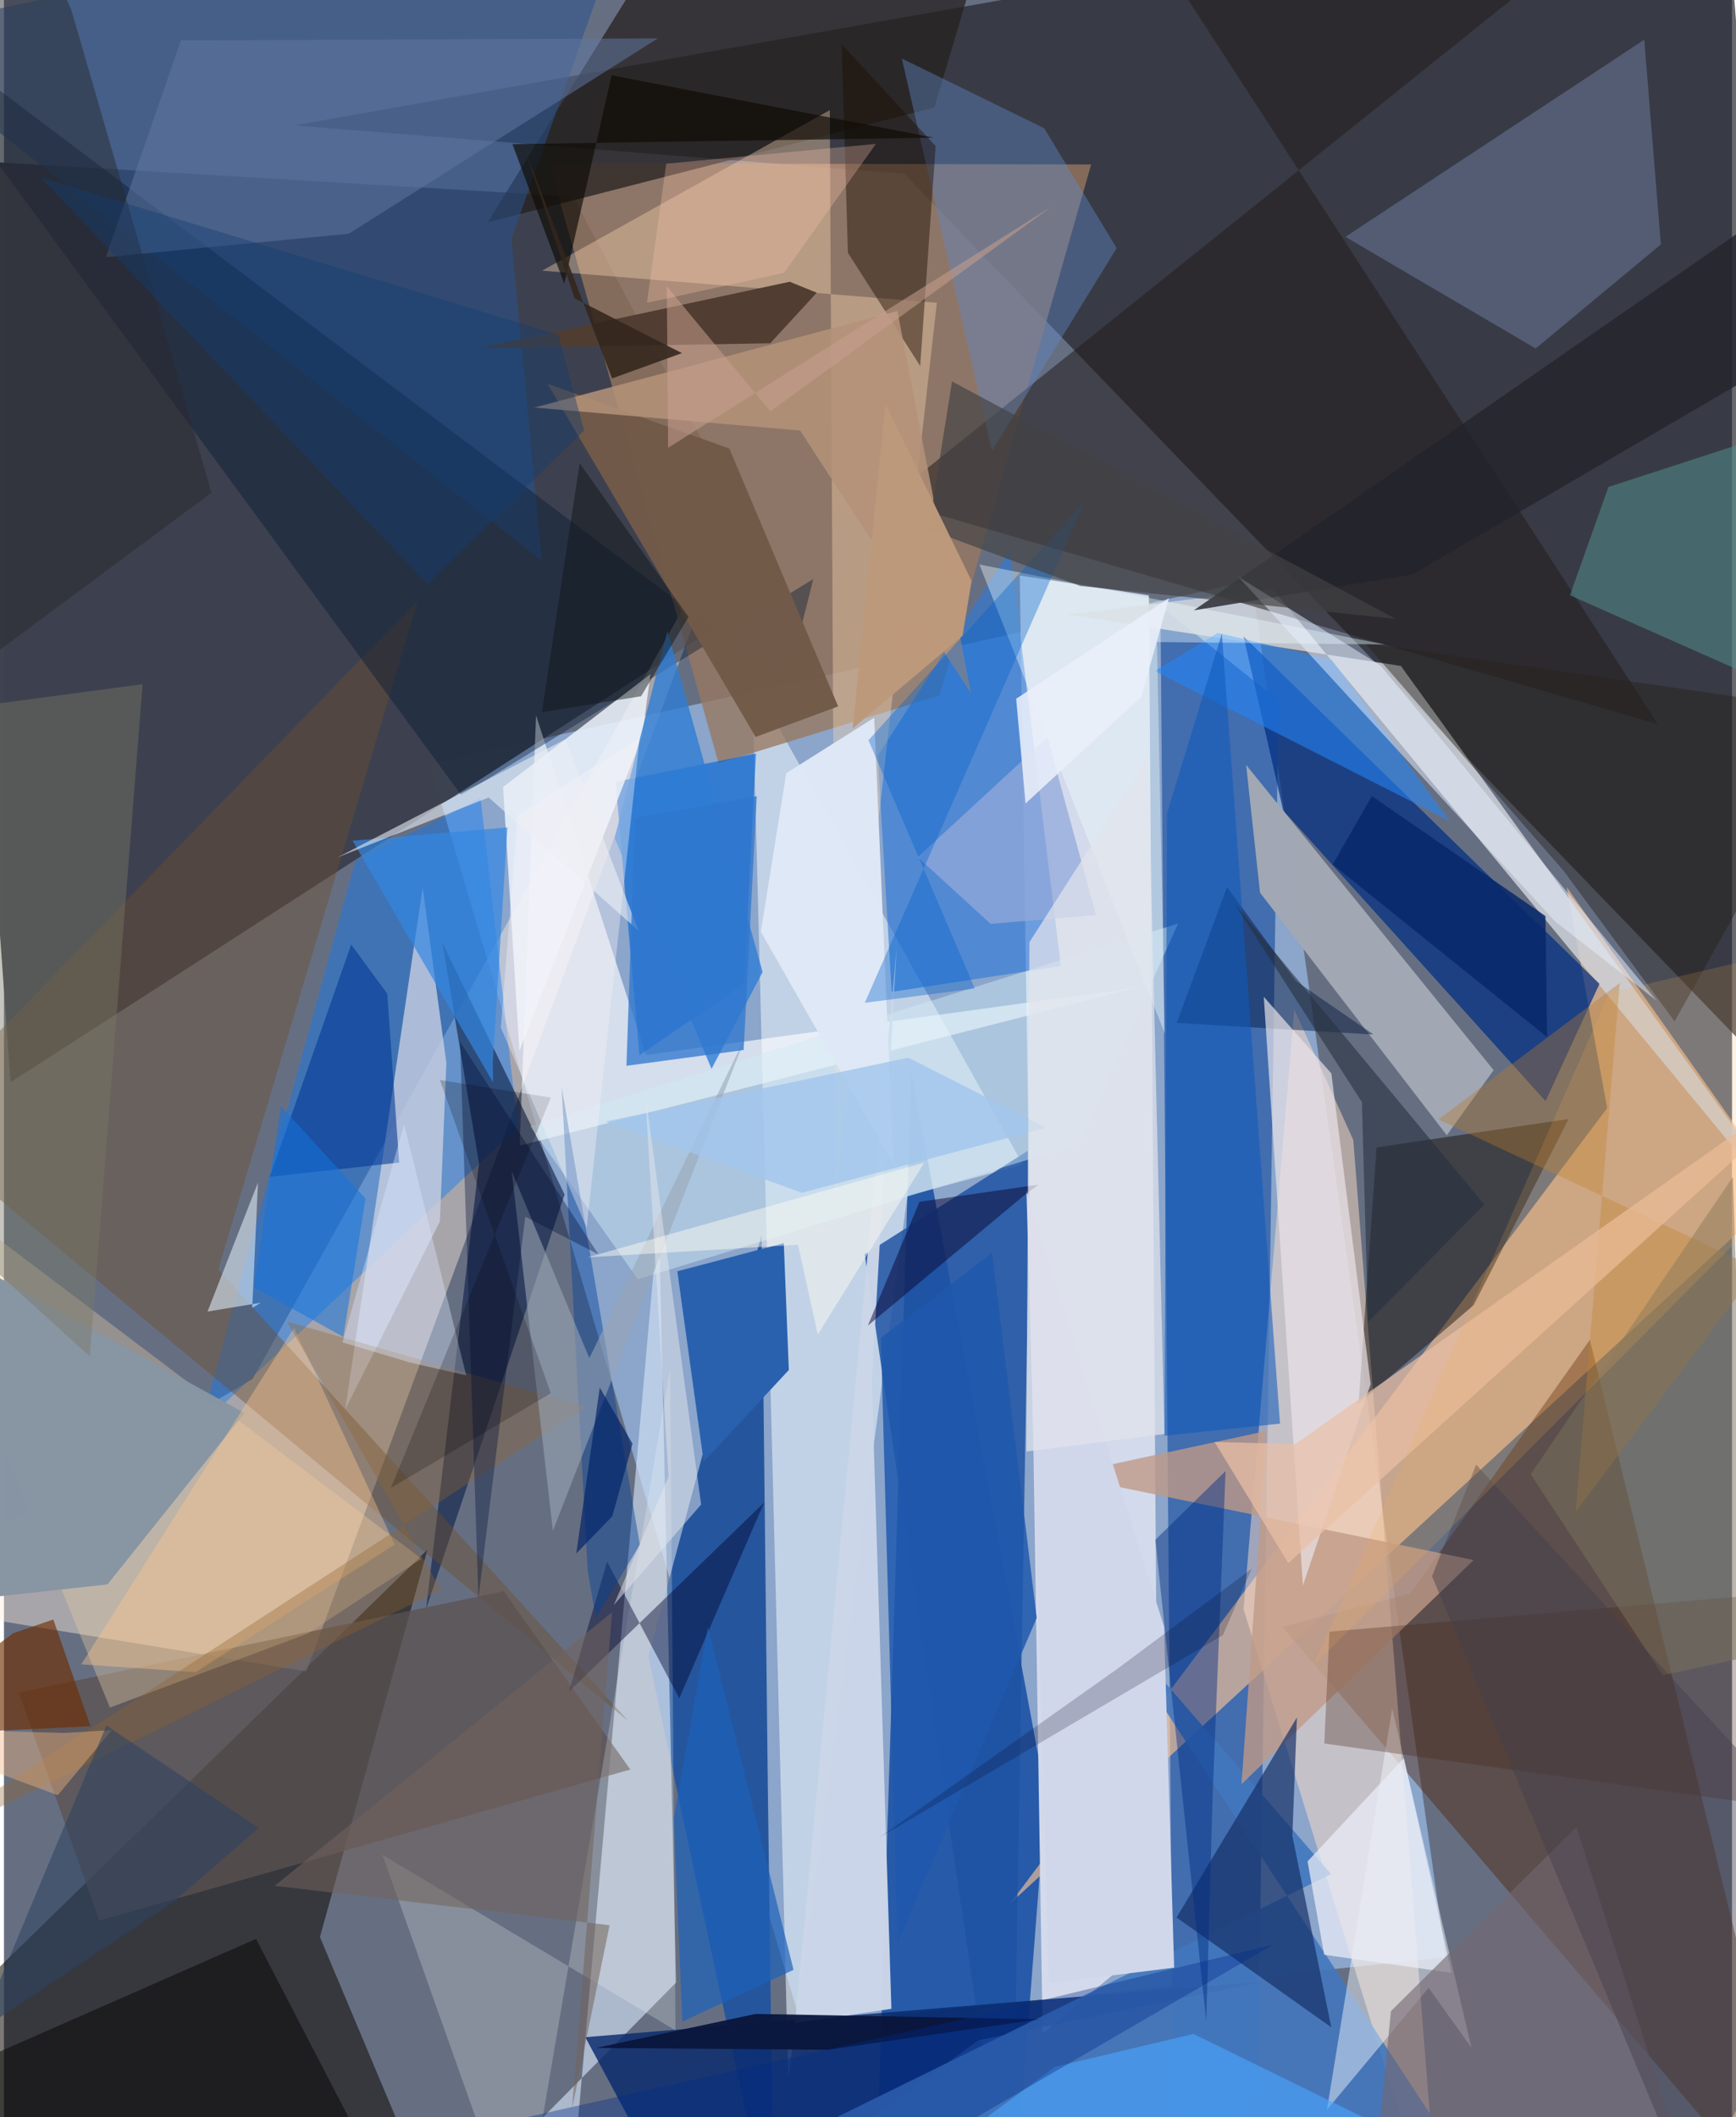 <svg xmlns="http://www.w3.org/2000/svg" width="228" height="278" viewBox="0 0 836 1024"><path fill="#666f82" d="M0 0h836v1024H0z"/><path fill="#97b5e1" fill-opacity=".765" d="M385.676 979.292l311.671-32.596-93.692-665.947L205.9 369.372z"/><path fill="#232329" fill-opacity=".678" d="M435.507 84.08l444.947 461.426L832.202-62 140.426 60.68z"/><path fill="#3c404e" fill-opacity=".984" d="M275.34 95.072L-28.985 76.98l32.21 446.456 372.01-239.852z"/><path fill="#003c9a" fill-opacity=".718" d="M503.986 868.636L438.95 518.45 421.034 1086h66.156z"/><path fill="#120b06" fill-opacity=".553" d="M215.543 1086L152.86 936.87l52.004-187.326-266.739 260.077z"/><path fill="#426daf" d="M616.624 338.77l-57.153-45.664 6.73 792.894 40.283-74.126z"/><path fill="#ffc596" fill-opacity=".624" d="M860.201 576.396L486.747 920.681l288.847-384.737-19.585-106.87z"/><path fill="#ffefdf" fill-opacity=".424" d="M-62 774.135l208.261 34.252L351.357 253.4 120.274 666.958z"/><path fill="#d5dcec" fill-opacity=".973" d="M491.405 278.34l62.486 9.638 4.681 648.627-56.103 46.958z"/><path fill="#25569d" d="M311.815 801.1l54.748-204.113 2.963 266.477L372.529 1086z"/><path fill="#e7eff9" fill-opacity=".596" d="M379.418 1005.179l57.633-426.785 55.88-15.108-130.918-234.29z"/><path fill="#987860" fill-opacity=".776" d="M525.954 79.552l-262.208-.605 81.994 290.26 106.943-32.913z"/><path fill="#4d2106" fill-opacity=".427" d="M874.27 1086L618.436 786.867l61.897-16.134 86.885-122.684z"/><path fill="#d4e2f6" fill-opacity=".631" d="M272.333 1086h-72.751l125.55-127.07-8.362-372.317z"/><path fill="#cdd0d7" fill-opacity=".851" d="M613.798 284.982L896.96 628.115l-221.168-306.01-161.368-24.877z"/><path fill="#ffddc8" fill-opacity=".498" d="M599.672 778.293l24.548-290.117 28.537 63.191L694.767 1086z"/><path fill="#1d52a2" fill-opacity=".831" d="M495.29 556.595l-78.885 50.12L487.462 1086l7.945-465.842z"/><path fill="#1179f5" fill-opacity=".439" d="M95.183 689.55l153.392-144.276L230.588 386.2l-60.61 30.006z"/><path fill="#231c1c" fill-opacity=".537" d="M554.875-27.854l245.272 378.141L427.54 241.834 732.346-2.614z"/><path fill="#002e82" fill-opacity=".718" d="M771.858 475.852l-26.071 56.727-126.931-140.633-19.216-84.178z"/><path fill="#fff" fill-opacity=".631" d="M548.194 477.65l-237.586 32.62-53.2-164.266-7.93 208.11z"/><path fill="#092a6d" fill-opacity=".82" d="M609.07 958.45l-137.785 28.415L335.243 1086l-54.008-100.69z"/><path fill="#0365d6" fill-opacity=".635" d="M358.066 475.76l-50.668 34.65-11.5-132.25 67.914-13.71z"/><path fill="#0c1f49" fill-opacity=".612" d="M229.83 562.737l-25.615 215.445 67.011-200.435-59.12-121.775z"/><path fill="#2f79d8" fill-opacity=".627" d="M486.618 266.066l-63.89 99.442 6.71 114.229 81.872-12.489z"/><path fill="#4377be" fill-opacity=".906" d="M642.028 906.399L526.424 773.183 731.614 1086h-454.8z"/><path fill="#26201f" fill-opacity=".749" d="M339.322-62h144.642l-33.86 114.016-216.179 55.571z"/><path fill="#a3bafd" fill-opacity=".259" d="M801.557 118.236l-60.56 50.315-92.049-53.992 144.576-95.343z"/><path fill="#130a00" fill-opacity=".451" d="M756.944 541.214L711.04 631.22l-55.733 47.72 8.727-123.99z"/><path fill="#ffdab1" fill-opacity=".373" d="M402.408 579.868l48.915-433.427-190.954-15.53 139.146-77.644z"/><path fill="#2a538e" fill-opacity=".537" d="M-62 16.85L308.326-62l-62.858 177.44 14.693 155.849z"/><path fill="#a1a7b3" fill-opacity=".992" d="M720.665 517.592l-22.666 31.485-90.346-117.309-6.734-61.813z"/><path fill="#ccd6e9" fill-opacity=".976" d="M382.689 978.489l49.245-520.749-12.088 210.59 9.474 303.268z"/><path fill="#cbd0e1" fill-opacity=".78" d="M165.123 681.621L202.57 429.39l11.458 84.682-3.145 76.715z"/><path fill="#2a61ae" d="M325.76 614.886l12.741 92.04 41.198-44.297-2.429-61.357z"/><path fill="#6c4d2f" fill-opacity=".427" d="M200.234 290.392L-45.854 543.744 302.14 832.532 103.707 613.986z"/><path fill="#5c5251" fill-opacity=".745" d="M7.152 818.596l234.624-48.983 61.228 86.235L46.04 928.93z"/><path fill="#bf9987" fill-opacity=".788" d="M710.997 754.554L598.696 862.946l12.118-170.83-99.187 21.362z"/><path fill="#e1c8a5" fill-opacity=".384" d="M51.263 825.89L-59.344 556.378 201.96 753.893l-55.13 36.241z"/><path fill="#051730" fill-opacity=".396" d="M221.23 384.602l170.326-104.576-12.805 50.714L-62-1.43z"/><path fill="#142f66" fill-opacity=".678" d="M623.294 887.91l18.82 92.617-74.84-53.11 58.214-96.708z"/><path fill="#5f88c9" fill-opacity=".42" d="M434.36 28.297L477.957 218.1l60.32-98.091-35.042-57.967z"/><path fill="#eef4fc" fill-opacity=".839" d="M241.465 380.661l71.294-54.627-4.045 30.445-59.349 151.725z"/><path fill="#1a0c00" fill-opacity=".439" d="M405.298 21.443l45.427 49.19-7.475 106.365-34.986-54.746z"/><path fill="#f2f7fd" fill-opacity=".467" d="M709.913 990.384l-20.7-28.943-49.198 59.012 31.575-194.108z"/><path fill="#503d31" fill-opacity=".988" d="M370.703 166.038l-140.67 2.363 150.078-32.126 13.065 5.299z"/><path fill="#53908f" fill-opacity=".537" d="M776.199 235.546L898 195.91v154.256l-140.411-62.253z"/><path fill="#8895a3" fill-opacity=".996" d="M-5.21 616.474l121.57 66.946-66.291 82.893L-62 778.63z"/><path fill="#f2faf8" fill-opacity=".235" d="M250.125 1086l72.178-424.168 2.56 320.187-141.744-84.861z"/><path fill="#050400" fill-opacity=".494" d="M121.95 937.78L-62 1018.639 132.21 1086h66.623z"/><path fill="#2387fc" fill-opacity=".557" d="M642.396 319.113l-55.158-12.99-30.488 18.375 142.647 72.574z"/><path fill="#04173f" fill-opacity=".455" d="M624.87 474.4l37.667 25.958-95.203-5.591 24.337-65.705z"/><path fill="#d0eaf5" fill-opacity=".471" d="M306.652 618.756l213.294-65.39 48.066-106.68-313.479 98.036z"/><path fill="#dee7f6" fill-opacity=".992" d="M430.34 563.212l-64.167-112.547 12.275-76.71 42.545-26.81z"/><path fill="#b87b2b" fill-opacity=".369" d="M693.979 541.403l154.632 72.296-88.277 117.594 21.334-255.847z"/><path fill="#ebe5e9" fill-opacity=".682" d="M628.396 766.91L609.46 482.104l32.7 37.083 19.018 150.195z"/><path fill="#6076a1" fill-opacity=".537" d="M85.582 19.496l230.755-.911-149.542 94.463L49.293 124.39z"/><path fill="#00032f" fill-opacity=".439" d="M367.772 726.694l-41.065 94.738-34.907-66.069-18.453 62.725z"/><path fill="#012e84" fill-opacity=".451" d="M590.99 711.48l-6.31 158.346-3.037 107.978-24.629-233.07z"/><path fill="#4a2818" fill-opacity=".318" d="M852.109 873.022l-213.375-29.746 2.488-54.102L898 767.219z"/><path fill="#0a163b" fill-opacity=".949" d="M500.615 976.656l-136.948-2.602-77.078 16.433 111.992.906z"/><path fill="#715a49" fill-opacity=".98" d="M350.913 216.915l-87.89-31.245 100.62 170.768 39.912-14.778z"/><path fill="#003794" fill-opacity=".58" d="M128.64 569.176l39.334-112.333 17.46 23.798 5.744 81.649z"/><path fill="#02419b" fill-opacity=".435" d="M269.792 525.74l37.827 221.397-21.296 35.381-3.957-22.98z"/><path fill="#b59279" fill-opacity=".863" d="M256.606 197.116l128.556 11.124 82.686 127.172-35.63-185.011z"/><path fill="#7b7866" fill-opacity=".427" d="M67.07 330.927L-62 348.154v213.847l103.524 94.065z"/><path fill="#ffc68d" fill-opacity=".388" d="M140.346 642.184l48.67 104.845-96.333 61.73-55.272-3.78z"/><path fill="#262119" fill-opacity=".439" d="M754.54 421.206l53.67 72.809 83.52-149.287-233.353-33.748z"/><path fill="#29282d" fill-opacity=".478" d="M100.409 238.296l-133.65 99.26L2.316-62 32.517 4.562z"/><path fill="#f1ffff" fill-opacity=".384" d="M561.592 499.893l-3.81-189.367 110.2 1.173-196.098-38.671z"/><path fill="#dae7f3" fill-opacity=".6" d="M120.12 632.576l2.767-60.635-24.404 62.417 25.823-4.287z"/><path fill="#92652e" fill-opacity=".345" d="M281.522 680.456L-62 903.652 211.427 768.9l-74.495-129.678z"/><path fill="#eac0a6" fill-opacity=".71" d="M585.652 697.405l39.075 1.067L898 505.537 621.362 756.052z"/><path fill="#d1d7eb" d="M561.218 786.784L566.1 951.68l-60.621 7.59-10.84-383.647z"/><path fill="#2e7cd5" fill-opacity=".788" d="M367.02 470.128l-24.715 46.826-46.902-111.665 25.53-100.053z"/><path fill="#22242c" fill-opacity=".792" d="M681.483 277.826L575.58 295.22 898 71.727v79.702z"/><path fill="#99a5b6" fill-opacity=".58" d="M283.188 656.886l76.157-156.75-93.797 240.273-19.92-173.951z"/><path fill="#e6f0fe" fill-opacity=".514" d="M665.937 321.856l133.515 162.098-48.826-38.058-153.523-166.97z"/><path fill="#4ba6fd" fill-opacity=".624" d="M454.587 1039.397l312.483 38.392-191.582-94.05-66.978 15.91z"/><path fill="#6f2d00" fill-opacity=".635" d="M4.39 789.939l19.487-6.635 17.981 51.585L-62 840.057z"/><path fill="#3387e2" fill-opacity=".694" d="M236.584 523.41L168.66 406.625l74.893-6.414-7.058 113.414z"/><path fill="#0f5bbc" fill-opacity=".565" d="M589.195 306.383l-26.56 87.04-1.184 300.996 55.871-5.854z"/><path fill="#0a0631" fill-opacity=".494" d="M500.48 572.985l-57.554 8.265-24.995 59.906 75.368-62.803z"/><path fill="#93a9db" fill-opacity=".745" d="M477.277 446.836l51.055-4.216-23.523-85.961-62.752 57.918z"/><path fill="#0e0b06" fill-opacity=".663" d="M245.994 69.729l203.925-3.138L293.97 36.38l-22.907 100.863z"/><path fill="#e9ecf6" fill-opacity=".741" d="M638.675 945.449l61.618 8.735-23.049-103.86-46.598 49.97z"/><path fill="#a2c6ec" fill-opacity=".804" d="M386.05 576.906l118.282-31.495-66.863-33.851-146.39 30.912z"/><path fill="#0062cb" fill-opacity=".365" d="M416.446 485.022L522.88 242.469l-104.661 115.54 51.437 120.108z"/><path fill="#e4e6ec" fill-opacity=".506" d="M295.019 776.319l42.255-48.651-27.097-199.027 11.312 185.576z"/><path fill="#000e39" fill-opacity=".365" d="M252.188 588.51l35.404 18.189L220.669 504l8.857 268.96z"/><path fill="#746671" fill-opacity=".616" d="M670.975 972.73l-6.836 69.59 144.788-7.1-48.19-151.634z"/><path fill="#e8ecf3" fill-opacity=".596" d="M306.94 450.06l-35.405-92.493L161.42 414.66l73.095-28.937z"/><path fill="#434244" fill-opacity=".667" d="M520.678 283.408l152.657 15.948L458.657 184.49l-11.43 71.558z"/><path fill="#1e59ad" fill-opacity=".839" d="M499.625 782.52l-67.29 157.146-8.109-292.636 53.776-41.048z"/><path fill="#012b89" fill-opacity=".361" d="M363.925 1086L614.14 940.49l-145.144 34.956-280.045 62.942z"/><path fill="#1c61ba" fill-opacity=".686" d="M324.005 879.497l4.202 98.276 53.78-25.035-41.433-165.784z"/><path fill="#dce8ff" fill-opacity=".392" d="M163.765 649.245l32.594 9.738 27.25 6.216-30.02-121.468z"/><path fill="#07296b" fill-opacity=".863" d="M642.806 418.092l103.706 83.523-.77-58.538-83.984-58.046z"/><path fill="#e1e4ec" fill-opacity=".729" d="M553.537 365.756l7.87 327.821-66.814 8.466 1.522-246.373z"/><path fill="#c7a08f" fill-opacity=".541" d="M370.763 198.941l-50.104-60.475.646 78.102L506.97 99.793z"/><path fill="#03001e" fill-opacity=".204" d="M538.825 806.998l-115.101 81.62 165.968-97.77 13.908-32.043z"/><path fill="#ebeffa" fill-opacity=".863" d="M494.222 388.591l-4.54-50.632 73.939-48.714-13.436 47.797z"/><path fill="#133d74" fill-opacity=".412" d="M17.815 85.854l187.073 196.69 75.784-74.268-12.449-46.41z"/><path fill="#26313e" fill-opacity=".584" d="M656.931 533.074l-61.473-95.766L716.232 582.62l-56.306 56.78z"/><path fill="#f2b47f" fill-opacity=".416" d="M52.135 836.837l-26.104 31.44L-62 835.564l90.845 2.607z"/><path fill="#0f1416" fill-opacity=".463" d="M278.487 223.975l52.69 74.44-22.96 38.326-47.982 7.724z"/><path fill="#2f77cf" fill-opacity=".765" d="M305.254 395.52l58.933-10.45-6.343 122.79-56.694 7.628z"/><path fill="#2e4362" fill-opacity=".569" d="M82.253 919.78l-94.62 62.797 61.938-148.02 73.719 49.523z"/><path fill="#73635c" fill-opacity=".545" d="M130.987 912.099l162.006 19.066-18.15 88.579 19.359-240.015z"/><path fill="#33261d" fill-opacity=".882" d="M327.992 170.798l-33.824 12.242-42.676-112.208 24.551 73.441z"/><path fill="#ffc6ae" fill-opacity=".29" d="M320.4 79.165l101.412-9.559-44.425 62.324-66.334 14.562z"/><path fill="#fefdf3" fill-opacity=".463" d="M384.17 602.04l-101.912 6.098 162.94-45.782-51.477 83.089z"/><path fill="#79725d" fill-opacity=".514" d="M836.451 569.24l7.396 232.126-41.387 8.861-63.902-97.211z"/><path fill="#080008" fill-opacity=".208" d="M210.918 522.372l53.671 8.494-77.358 188.756 77.308-45.766z"/><path fill="#443f4d" fill-opacity=".451" d="M898 910.719L712.181 708.422l-21.313 53.969 124.847 299.12z"/><path fill="#f9f3f8" fill-opacity=".376" d="M240.382 497.032l41.536 96.834 25.687-237.127-59.075 37.57z"/><path fill="#bd997c" fill-opacity=".988" d="M426.51 195.504l-15.957 156.88 53.195-44.946 4.352-26.488z"/><path fill="#f7af52" fill-opacity=".169" d="M633.394 805.838l143.258-325.635 97.936-23.03L898 540.528z"/><path fill="#1574de" fill-opacity=".537" d="M174.907 579.713l-10.737 66.911-43.219-24 12.988-87.7z"/><path fill="#002269" fill-opacity=".663" d="M288.229 671.133l15.856 27.12-9.786 35.11-17.435 18.01z"/></svg>